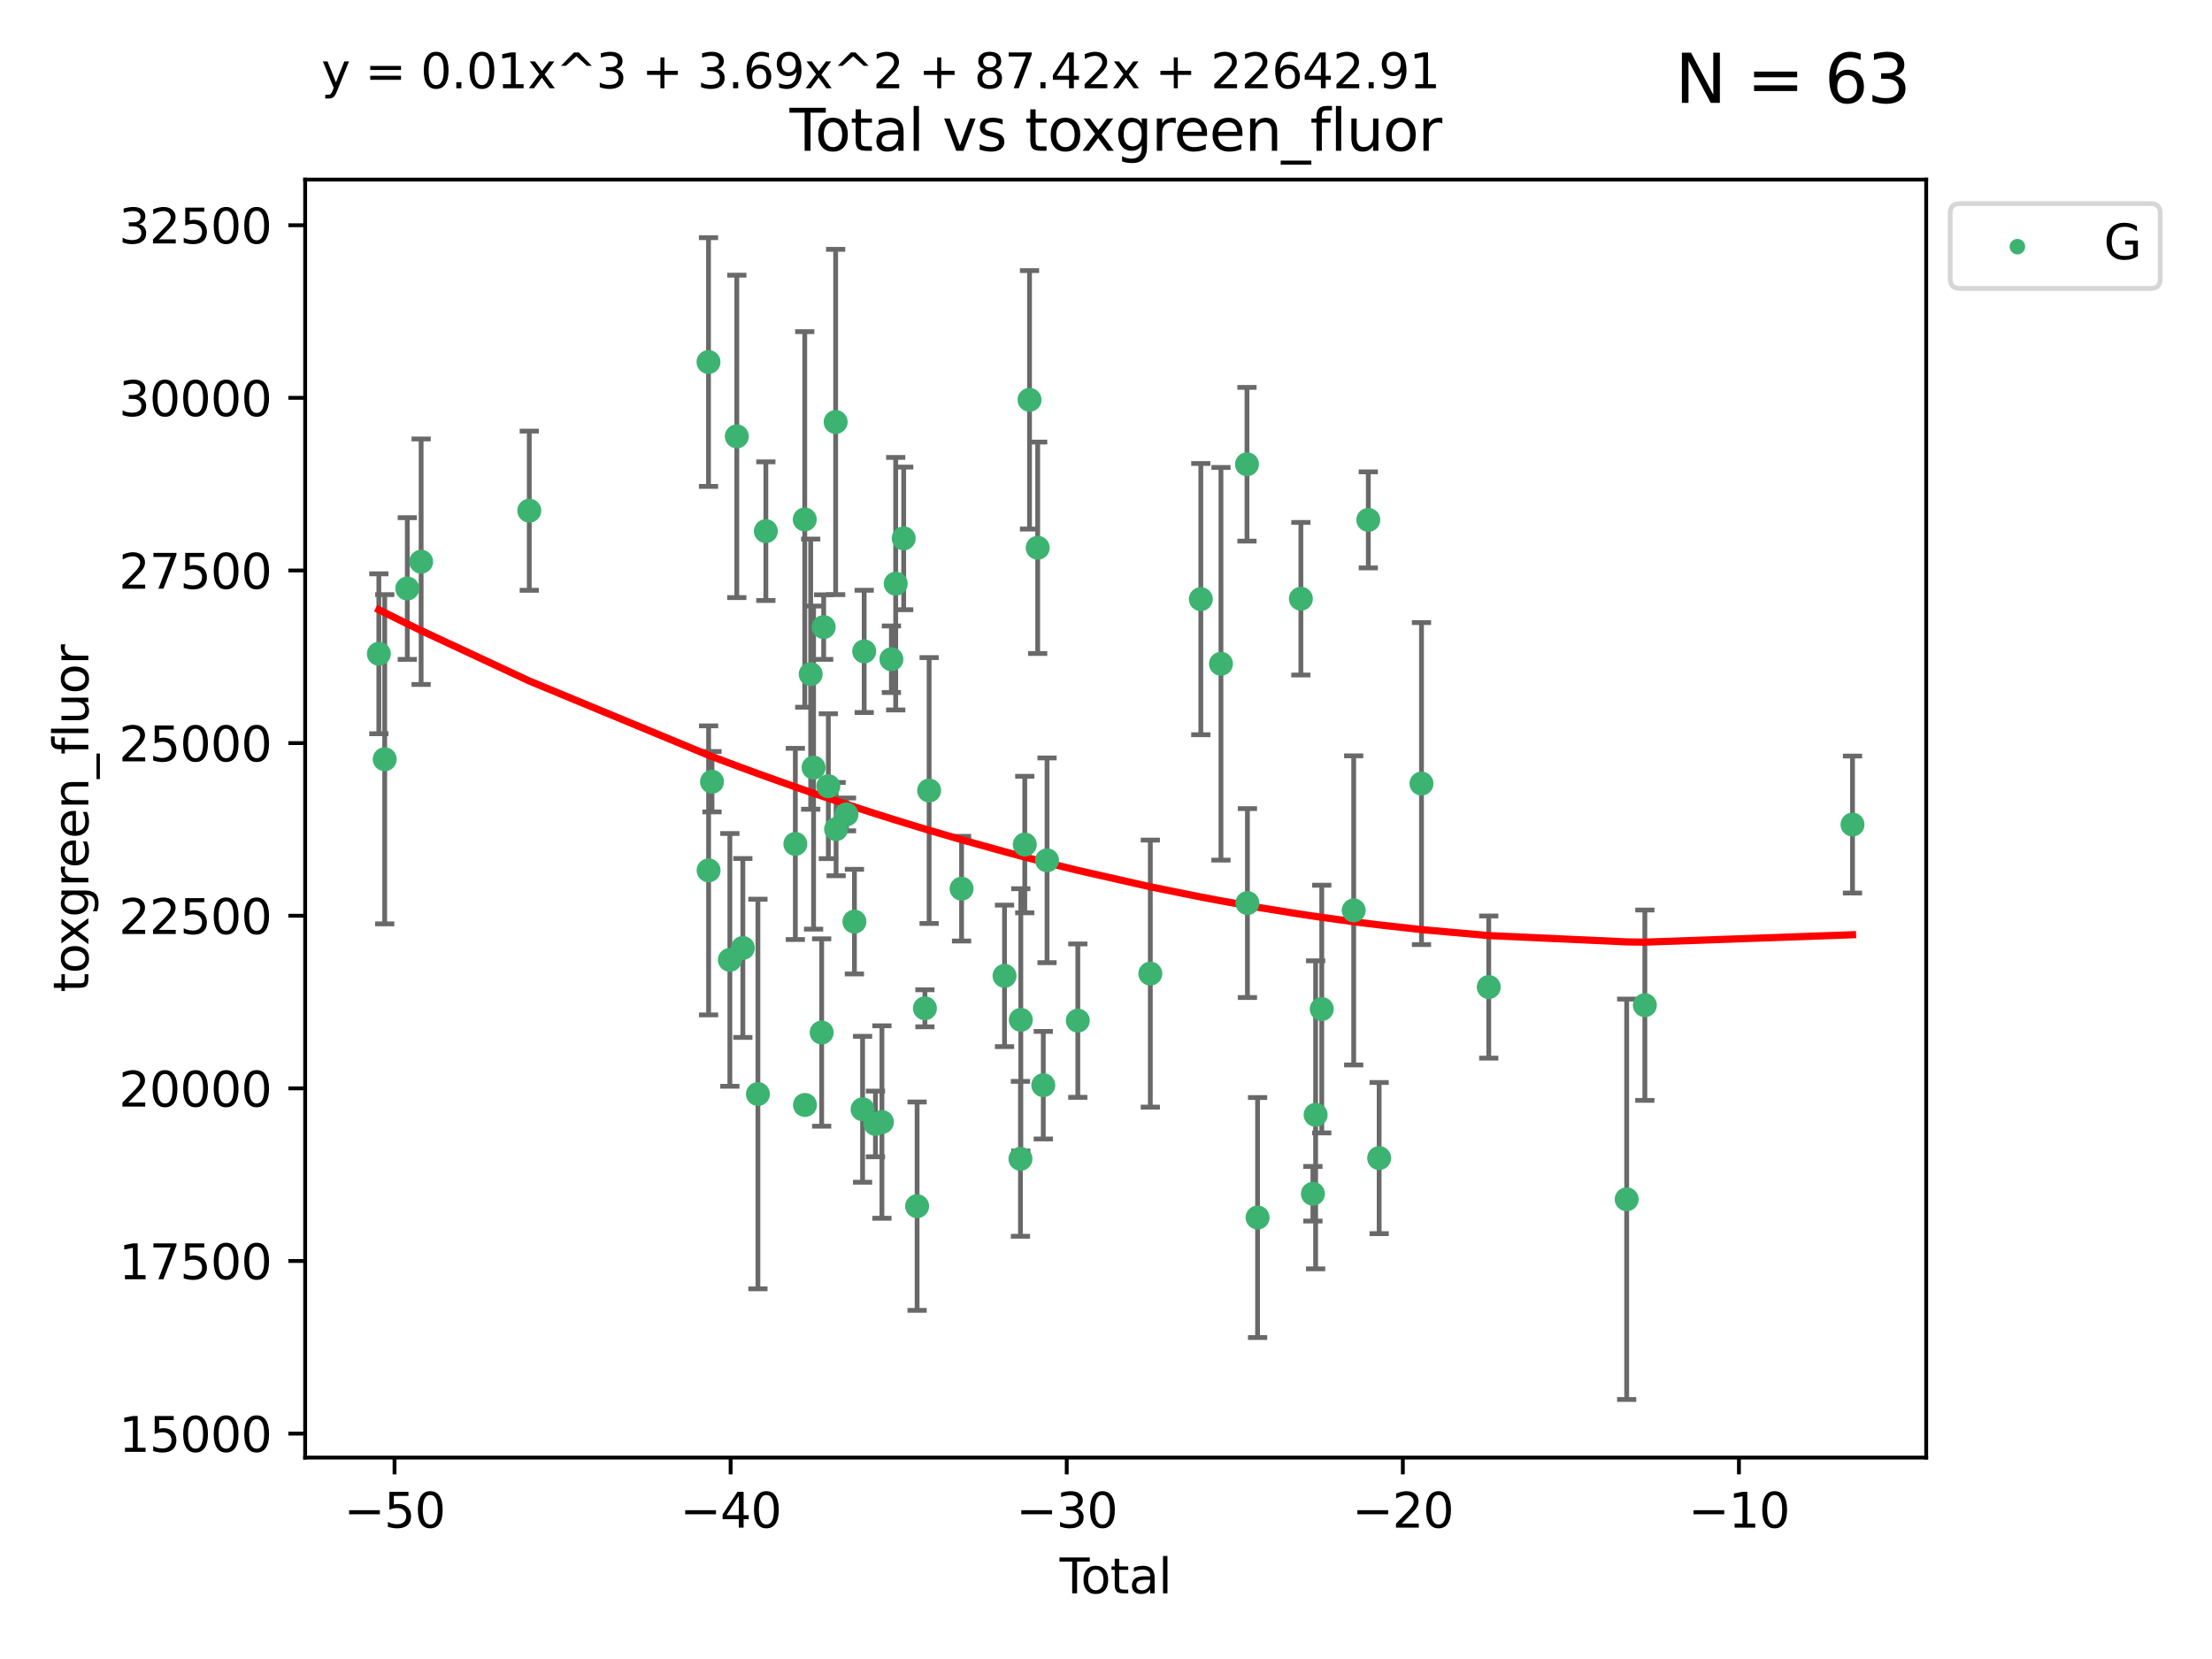 <?xml version="1.0" encoding="utf-8" standalone="no"?>
<!DOCTYPE svg PUBLIC "-//W3C//DTD SVG 1.1//EN"
  "http://www.w3.org/Graphics/SVG/1.1/DTD/svg11.dtd">
<svg xmlns:xlink="http://www.w3.org/1999/xlink" width="460.8pt" height="345.6pt" viewBox="0 0 460.8 345.6" xmlns="http://www.w3.org/2000/svg" version="1.1">
 <defs>
  <style type="text/css">*{stroke-linejoin: round; stroke-linecap: butt}</style>
 </defs>
 <g id="figure_1">
  <g id="patch_1">
   <path d="M 0 345.6 
L 460.8 345.6 
L 460.8 0 
L 0 0 
z
" style="fill: #ffffff"/>
  </g>
  <g id="axes_1">
   <g id="patch_2">
    <path d="M 63.571 303.64 
L 401.26 303.64 
L 401.26 37.411 
L 63.571 37.411 
z
" style="fill: #ffffff"/>
   </g>
   <g id="PathCollection_1">
    <defs>
     <path id="m77be778558" d="M 0 1.118 
C 0.297 1.118 0.581 1 0.791 0.791 
C 1 0.581 1.118 0.297 1.118 0 
C 1.118 -0.297 1 -0.581 0.791 -0.791 
C 0.581 -1 0.297 -1.118 0 -1.118 
C -0.297 -1.118 -0.581 -1 -0.791 -0.791 
C -1 -0.581 -1.118 -0.297 -1.118 0 
C -1.118 0.297 -1 0.581 -0.791 0.791 
C -0.581 1 -0.297 1.118 0 1.118 
z
" style="stroke: #3cb371"/>
    </defs>
    <g clip-path="url(#p609937e6f9)">
     <use xlink:href="#m77be778558" x="78.921" y="136.194" style="fill: #3cb371; stroke: #3cb371"/>
     <use xlink:href="#m77be778558" x="80.143" y="158.159" style="fill: #3cb371; stroke: #3cb371"/>
     <use xlink:href="#m77be778558" x="84.848" y="122.601" style="fill: #3cb371; stroke: #3cb371"/>
     <use xlink:href="#m77be778558" x="87.729" y="117.014" style="fill: #3cb371; stroke: #3cb371"/>
     <use xlink:href="#m77be778558" x="110.258" y="106.385" style="fill: #3cb371; stroke: #3cb371"/>
     <use xlink:href="#m77be778558" x="147.595" y="75.419" style="fill: #3cb371; stroke: #3cb371"/>
     <use xlink:href="#m77be778558" x="147.614" y="181.317" style="fill: #3cb371; stroke: #3cb371"/>
     <use xlink:href="#m77be778558" x="148.322" y="162.846" style="fill: #3cb371; stroke: #3cb371"/>
     <use xlink:href="#m77be778558" x="152.044" y="199.959" style="fill: #3cb371; stroke: #3cb371"/>
     <use xlink:href="#m77be778558" x="153.492" y="90.906" style="fill: #3cb371; stroke: #3cb371"/>
     <use xlink:href="#m77be778558" x="154.747" y="197.481" style="fill: #3cb371; stroke: #3cb371"/>
     <use xlink:href="#m77be778558" x="157.889" y="227.902" style="fill: #3cb371; stroke: #3cb371"/>
     <use xlink:href="#m77be778558" x="159.54" y="110.649" style="fill: #3cb371; stroke: #3cb371"/>
     <use xlink:href="#m77be778558" x="165.684" y="175.806" style="fill: #3cb371; stroke: #3cb371"/>
     <use xlink:href="#m77be778558" x="167.644" y="108.211" style="fill: #3cb371; stroke: #3cb371"/>
     <use xlink:href="#m77be778558" x="167.689" y="230.184" style="fill: #3cb371; stroke: #3cb371"/>
     <use xlink:href="#m77be778558" x="168.882" y="140.437" style="fill: #3cb371; stroke: #3cb371"/>
     <use xlink:href="#m77be778558" x="169.483" y="159.902" style="fill: #3cb371; stroke: #3cb371"/>
     <use xlink:href="#m77be778558" x="171.17" y="215.094" style="fill: #3cb371; stroke: #3cb371"/>
     <use xlink:href="#m77be778558" x="171.586" y="130.632" style="fill: #3cb371; stroke: #3cb371"/>
     <use xlink:href="#m77be778558" x="172.557" y="163.779" style="fill: #3cb371; stroke: #3cb371"/>
     <use xlink:href="#m77be778558" x="174.082" y="87.906" style="fill: #3cb371; stroke: #3cb371"/>
     <use xlink:href="#m77be778558" x="174.176" y="172.723" style="fill: #3cb371; stroke: #3cb371"/>
     <use xlink:href="#m77be778558" x="176.336" y="169.657" style="fill: #3cb371; stroke: #3cb371"/>
     <use xlink:href="#m77be778558" x="177.992" y="191.997" style="fill: #3cb371; stroke: #3cb371"/>
     <use xlink:href="#m77be778558" x="179.692" y="231.081" style="fill: #3cb371; stroke: #3cb371"/>
     <use xlink:href="#m77be778558" x="180.026" y="135.693" style="fill: #3cb371; stroke: #3cb371"/>
     <use xlink:href="#m77be778558" x="182.375" y="234.139" style="fill: #3cb371; stroke: #3cb371"/>
     <use xlink:href="#m77be778558" x="183.722" y="233.738" style="fill: #3cb371; stroke: #3cb371"/>
     <use xlink:href="#m77be778558" x="185.695" y="137.331" style="fill: #3cb371; stroke: #3cb371"/>
     <use xlink:href="#m77be778558" x="186.593" y="121.594" style="fill: #3cb371; stroke: #3cb371"/>
     <use xlink:href="#m77be778558" x="188.257" y="112.156" style="fill: #3cb371; stroke: #3cb371"/>
     <use xlink:href="#m77be778558" x="191.05" y="251.27" style="fill: #3cb371; stroke: #3cb371"/>
     <use xlink:href="#m77be778558" x="192.678" y="210.048" style="fill: #3cb371; stroke: #3cb371"/>
     <use xlink:href="#m77be778558" x="193.556" y="164.68" style="fill: #3cb371; stroke: #3cb371"/>
     <use xlink:href="#m77be778558" x="200.313" y="185.131" style="fill: #3cb371; stroke: #3cb371"/>
     <use xlink:href="#m77be778558" x="209.264" y="203.291" style="fill: #3cb371; stroke: #3cb371"/>
     <use xlink:href="#m77be778558" x="212.581" y="241.406" style="fill: #3cb371; stroke: #3cb371"/>
     <use xlink:href="#m77be778558" x="212.653" y="212.453" style="fill: #3cb371; stroke: #3cb371"/>
     <use xlink:href="#m77be778558" x="213.48" y="175.935" style="fill: #3cb371; stroke: #3cb371"/>
     <use xlink:href="#m77be778558" x="214.468" y="83.291" style="fill: #3cb371; stroke: #3cb371"/>
     <use xlink:href="#m77be778558" x="216.169" y="114.114" style="fill: #3cb371; stroke: #3cb371"/>
     <use xlink:href="#m77be778558" x="217.338" y="226.062" style="fill: #3cb371; stroke: #3cb371"/>
     <use xlink:href="#m77be778558" x="218.115" y="179.219" style="fill: #3cb371; stroke: #3cb371"/>
     <use xlink:href="#m77be778558" x="224.528" y="212.613" style="fill: #3cb371; stroke: #3cb371"/>
     <use xlink:href="#m77be778558" x="239.631" y="202.819" style="fill: #3cb371; stroke: #3cb371"/>
     <use xlink:href="#m77be778558" x="250.151" y="124.806" style="fill: #3cb371; stroke: #3cb371"/>
     <use xlink:href="#m77be778558" x="254.349" y="138.278" style="fill: #3cb371; stroke: #3cb371"/>
     <use xlink:href="#m77be778558" x="259.768" y="96.711" style="fill: #3cb371; stroke: #3cb371"/>
     <use xlink:href="#m77be778558" x="259.861" y="188.125" style="fill: #3cb371; stroke: #3cb371"/>
     <use xlink:href="#m77be778558" x="261.977" y="253.635" style="fill: #3cb371; stroke: #3cb371"/>
     <use xlink:href="#m77be778558" x="270.997" y="124.724" style="fill: #3cb371; stroke: #3cb371"/>
     <use xlink:href="#m77be778558" x="273.503" y="248.683" style="fill: #3cb371; stroke: #3cb371"/>
     <use xlink:href="#m77be778558" x="274.068" y="232.238" style="fill: #3cb371; stroke: #3cb371"/>
     <use xlink:href="#m77be778558" x="275.346" y="210.205" style="fill: #3cb371; stroke: #3cb371"/>
     <use xlink:href="#m77be778558" x="281.999" y="189.652" style="fill: #3cb371; stroke: #3cb371"/>
     <use xlink:href="#m77be778558" x="285.041" y="108.303" style="fill: #3cb371; stroke: #3cb371"/>
     <use xlink:href="#m77be778558" x="287.302" y="241.248" style="fill: #3cb371; stroke: #3cb371"/>
     <use xlink:href="#m77be778558" x="296.121" y="163.233" style="fill: #3cb371; stroke: #3cb371"/>
     <use xlink:href="#m77be778558" x="310.133" y="205.622" style="fill: #3cb371; stroke: #3cb371"/>
     <use xlink:href="#m77be778558" x="338.867" y="249.833" style="fill: #3cb371; stroke: #3cb371"/>
     <use xlink:href="#m77be778558" x="342.654" y="209.399" style="fill: #3cb371; stroke: #3cb371"/>
     <use xlink:href="#m77be778558" x="385.911" y="171.769" style="fill: #3cb371; stroke: #3cb371"/>
    </g>
   </g>
   <g id="matplotlib.axis_1">
    <g id="xtick_1">
     <g id="line2d_1">
      <defs>
       <path id="me452bab1d7" d="M 0 0 
L 0 3.5 
" style="stroke: #000000; stroke-width: 0.8"/>
      </defs>
      <g>
       <use xlink:href="#me452bab1d7" x="82.19" y="303.64" style="stroke: #000000; stroke-width: 0.8"/>
      </g>
     </g>
     <g id="text_1">
      <!-- −50 -->
      <g transform="translate(71.637 318.238)scale(0.1 -0.1)">
       <defs>
        <path id="DejaVuSans-2212" d="M 678 2272 
L 4684 2272 
L 4684 1741 
L 678 1741 
L 678 2272 
z
" transform="scale(0.016)"/>
        <path id="DejaVuSans-35" d="M 691 4666 
L 3169 4666 
L 3169 4134 
L 1269 4134 
L 1269 2991 
Q 1406 3038 1543 3061 
Q 1681 3084 1819 3084 
Q 2600 3084 3056 2656 
Q 3513 2228 3513 1497 
Q 3513 744 3044 326 
Q 2575 -91 1722 -91 
Q 1428 -91 1123 -41 
Q 819 9 494 109 
L 494 744 
Q 775 591 1075 516 
Q 1375 441 1709 441 
Q 2250 441 2565 725 
Q 2881 1009 2881 1497 
Q 2881 1984 2565 2268 
Q 2250 2553 1709 2553 
Q 1456 2553 1204 2497 
Q 953 2441 691 2322 
L 691 4666 
z
" transform="scale(0.016)"/>
        <path id="DejaVuSans-30" d="M 2034 4250 
Q 1547 4250 1301 3770 
Q 1056 3291 1056 2328 
Q 1056 1369 1301 889 
Q 1547 409 2034 409 
Q 2525 409 2770 889 
Q 3016 1369 3016 2328 
Q 3016 3291 2770 3770 
Q 2525 4250 2034 4250 
z
M 2034 4750 
Q 2819 4750 3233 4129 
Q 3647 3509 3647 2328 
Q 3647 1150 3233 529 
Q 2819 -91 2034 -91 
Q 1250 -91 836 529 
Q 422 1150 422 2328 
Q 422 3509 836 4129 
Q 1250 4750 2034 4750 
z
" transform="scale(0.016)"/>
       </defs>
       <use xlink:href="#DejaVuSans-2212"/>
       <use xlink:href="#DejaVuSans-35" x="83.789"/>
       <use xlink:href="#DejaVuSans-30" x="147.412"/>
      </g>
     </g>
    </g>
    <g id="xtick_2">
     <g id="line2d_2">
      <g>
       <use xlink:href="#me452bab1d7" x="152.205" y="303.64" style="stroke: #000000; stroke-width: 0.8"/>
      </g>
     </g>
     <g id="text_2">
      <!-- −40 -->
      <g transform="translate(141.653 318.238)scale(0.1 -0.1)">
       <defs>
        <path id="DejaVuSans-34" d="M 2419 4116 
L 825 1625 
L 2419 1625 
L 2419 4116 
z
M 2253 4666 
L 3047 4666 
L 3047 1625 
L 3713 1625 
L 3713 1100 
L 3047 1100 
L 3047 0 
L 2419 0 
L 2419 1100 
L 313 1100 
L 313 1709 
L 2253 4666 
z
" transform="scale(0.016)"/>
       </defs>
       <use xlink:href="#DejaVuSans-2212"/>
       <use xlink:href="#DejaVuSans-34" x="83.789"/>
       <use xlink:href="#DejaVuSans-30" x="147.412"/>
      </g>
     </g>
    </g>
    <g id="xtick_3">
     <g id="line2d_3">
      <g>
       <use xlink:href="#me452bab1d7" x="222.221" y="303.64" style="stroke: #000000; stroke-width: 0.8"/>
      </g>
     </g>
     <g id="text_3">
      <!-- −30 -->
      <g transform="translate(211.669 318.238)scale(0.1 -0.1)">
       <defs>
        <path id="DejaVuSans-33" d="M 2597 2516 
Q 3050 2419 3304 2112 
Q 3559 1806 3559 1356 
Q 3559 666 3084 287 
Q 2609 -91 1734 -91 
Q 1441 -91 1130 -33 
Q 819 25 488 141 
L 488 750 
Q 750 597 1062 519 
Q 1375 441 1716 441 
Q 2309 441 2620 675 
Q 2931 909 2931 1356 
Q 2931 1769 2642 2001 
Q 2353 2234 1838 2234 
L 1294 2234 
L 1294 2753 
L 1863 2753 
Q 2328 2753 2575 2939 
Q 2822 3125 2822 3475 
Q 2822 3834 2567 4026 
Q 2313 4219 1838 4219 
Q 1578 4219 1281 4162 
Q 984 4106 628 3988 
L 628 4550 
Q 988 4650 1302 4700 
Q 1616 4750 1894 4750 
Q 2613 4750 3031 4423 
Q 3450 4097 3450 3541 
Q 3450 3153 3228 2886 
Q 3006 2619 2597 2516 
z
" transform="scale(0.016)"/>
       </defs>
       <use xlink:href="#DejaVuSans-2212"/>
       <use xlink:href="#DejaVuSans-33" x="83.789"/>
       <use xlink:href="#DejaVuSans-30" x="147.412"/>
      </g>
     </g>
    </g>
    <g id="xtick_4">
     <g id="line2d_4">
      <g>
       <use xlink:href="#me452bab1d7" x="292.237" y="303.64" style="stroke: #000000; stroke-width: 0.8"/>
      </g>
     </g>
     <g id="text_4">
      <!-- −20 -->
      <g transform="translate(281.684 318.238)scale(0.1 -0.1)">
       <defs>
        <path id="DejaVuSans-32" d="M 1228 531 
L 3431 531 
L 3431 0 
L 469 0 
L 469 531 
Q 828 903 1448 1529 
Q 2069 2156 2228 2338 
Q 2531 2678 2651 2914 
Q 2772 3150 2772 3378 
Q 2772 3750 2511 3984 
Q 2250 4219 1831 4219 
Q 1534 4219 1204 4116 
Q 875 4013 500 3803 
L 500 4441 
Q 881 4594 1212 4672 
Q 1544 4750 1819 4750 
Q 2544 4750 2975 4387 
Q 3406 4025 3406 3419 
Q 3406 3131 3298 2873 
Q 3191 2616 2906 2266 
Q 2828 2175 2409 1742 
Q 1991 1309 1228 531 
z
" transform="scale(0.016)"/>
       </defs>
       <use xlink:href="#DejaVuSans-2212"/>
       <use xlink:href="#DejaVuSans-32" x="83.789"/>
       <use xlink:href="#DejaVuSans-30" x="147.412"/>
      </g>
     </g>
    </g>
    <g id="xtick_5">
     <g id="line2d_5">
      <g>
       <use xlink:href="#me452bab1d7" x="362.252" y="303.64" style="stroke: #000000; stroke-width: 0.8"/>
      </g>
     </g>
     <g id="text_5">
      <!-- −10 -->
      <g transform="translate(351.7 318.238)scale(0.1 -0.1)">
       <defs>
        <path id="DejaVuSans-31" d="M 794 531 
L 1825 531 
L 1825 4091 
L 703 3866 
L 703 4441 
L 1819 4666 
L 2450 4666 
L 2450 531 
L 3481 531 
L 3481 0 
L 794 0 
L 794 531 
z
" transform="scale(0.016)"/>
       </defs>
       <use xlink:href="#DejaVuSans-2212"/>
       <use xlink:href="#DejaVuSans-31" x="83.789"/>
       <use xlink:href="#DejaVuSans-30" x="147.412"/>
      </g>
     </g>
    </g>
    <g id="text_6">
     <!-- Total -->
     <g transform="translate(220.739 331.917)scale(0.1 -0.1)">
      <defs>
       <path id="DejaVuSans-54" d="M -19 4666 
L 3928 4666 
L 3928 4134 
L 2272 4134 
L 2272 0 
L 1638 0 
L 1638 4134 
L -19 4134 
L -19 4666 
z
" transform="scale(0.016)"/>
       <path id="DejaVuSans-6f" d="M 1959 3097 
Q 1497 3097 1228 2736 
Q 959 2375 959 1747 
Q 959 1119 1226 758 
Q 1494 397 1959 397 
Q 2419 397 2687 759 
Q 2956 1122 2956 1747 
Q 2956 2369 2687 2733 
Q 2419 3097 1959 3097 
z
M 1959 3584 
Q 2709 3584 3137 3096 
Q 3566 2609 3566 1747 
Q 3566 888 3137 398 
Q 2709 -91 1959 -91 
Q 1206 -91 779 398 
Q 353 888 353 1747 
Q 353 2609 779 3096 
Q 1206 3584 1959 3584 
z
" transform="scale(0.016)"/>
       <path id="DejaVuSans-74" d="M 1172 4494 
L 1172 3500 
L 2356 3500 
L 2356 3053 
L 1172 3053 
L 1172 1153 
Q 1172 725 1289 603 
Q 1406 481 1766 481 
L 2356 481 
L 2356 0 
L 1766 0 
Q 1100 0 847 248 
Q 594 497 594 1153 
L 594 3053 
L 172 3053 
L 172 3500 
L 594 3500 
L 594 4494 
L 1172 4494 
z
" transform="scale(0.016)"/>
       <path id="DejaVuSans-61" d="M 2194 1759 
Q 1497 1759 1228 1600 
Q 959 1441 959 1056 
Q 959 750 1161 570 
Q 1363 391 1709 391 
Q 2188 391 2477 730 
Q 2766 1069 2766 1631 
L 2766 1759 
L 2194 1759 
z
M 3341 1997 
L 3341 0 
L 2766 0 
L 2766 531 
Q 2569 213 2275 61 
Q 1981 -91 1556 -91 
Q 1019 -91 701 211 
Q 384 513 384 1019 
Q 384 1609 779 1909 
Q 1175 2209 1959 2209 
L 2766 2209 
L 2766 2266 
Q 2766 2663 2505 2880 
Q 2244 3097 1772 3097 
Q 1472 3097 1187 3025 
Q 903 2953 641 2809 
L 641 3341 
Q 956 3463 1253 3523 
Q 1550 3584 1831 3584 
Q 2591 3584 2966 3190 
Q 3341 2797 3341 1997 
z
" transform="scale(0.016)"/>
       <path id="DejaVuSans-6c" d="M 603 4863 
L 1178 4863 
L 1178 0 
L 603 0 
L 603 4863 
z
" transform="scale(0.016)"/>
      </defs>
      <use xlink:href="#DejaVuSans-54"/>
      <use xlink:href="#DejaVuSans-6f" x="44.084"/>
      <use xlink:href="#DejaVuSans-74" x="105.266"/>
      <use xlink:href="#DejaVuSans-61" x="144.475"/>
      <use xlink:href="#DejaVuSans-6c" x="205.754"/>
     </g>
    </g>
   </g>
   <g id="matplotlib.axis_2">
    <g id="ytick_1">
     <g id="line2d_6">
      <defs>
       <path id="mdb3d754f4a" d="M 0 0 
L -3.5 0 
" style="stroke: #000000; stroke-width: 0.8"/>
      </defs>
      <g>
       <use xlink:href="#mdb3d754f4a" x="63.571" y="298.648" style="stroke: #000000; stroke-width: 0.8"/>
      </g>
     </g>
     <g id="text_7">
      <!-- 15000 -->
      <g transform="translate(24.759 302.447)scale(0.1 -0.1)">
       <use xlink:href="#DejaVuSans-31"/>
       <use xlink:href="#DejaVuSans-35" x="63.623"/>
       <use xlink:href="#DejaVuSans-30" x="127.246"/>
       <use xlink:href="#DejaVuSans-30" x="190.869"/>
       <use xlink:href="#DejaVuSans-30" x="254.492"/>
      </g>
     </g>
    </g>
    <g id="ytick_2">
     <g id="line2d_7">
      <g>
       <use xlink:href="#mdb3d754f4a" x="63.571" y="262.686" style="stroke: #000000; stroke-width: 0.8"/>
      </g>
     </g>
     <g id="text_8">
      <!-- 17500 -->
      <g transform="translate(24.759 266.485)scale(0.1 -0.1)">
       <defs>
        <path id="DejaVuSans-37" d="M 525 4666 
L 3525 4666 
L 3525 4397 
L 1831 0 
L 1172 0 
L 2766 4134 
L 525 4134 
L 525 4666 
z
" transform="scale(0.016)"/>
       </defs>
       <use xlink:href="#DejaVuSans-31"/>
       <use xlink:href="#DejaVuSans-37" x="63.623"/>
       <use xlink:href="#DejaVuSans-35" x="127.246"/>
       <use xlink:href="#DejaVuSans-30" x="190.869"/>
       <use xlink:href="#DejaVuSans-30" x="254.492"/>
      </g>
     </g>
    </g>
    <g id="ytick_3">
     <g id="line2d_8">
      <g>
       <use xlink:href="#mdb3d754f4a" x="63.571" y="226.725" style="stroke: #000000; stroke-width: 0.8"/>
      </g>
     </g>
     <g id="text_9">
      <!-- 20000 -->
      <g transform="translate(24.759 230.524)scale(0.1 -0.1)">
       <use xlink:href="#DejaVuSans-32"/>
       <use xlink:href="#DejaVuSans-30" x="63.623"/>
       <use xlink:href="#DejaVuSans-30" x="127.246"/>
       <use xlink:href="#DejaVuSans-30" x="190.869"/>
       <use xlink:href="#DejaVuSans-30" x="254.492"/>
      </g>
     </g>
    </g>
    <g id="ytick_4">
     <g id="line2d_9">
      <g>
       <use xlink:href="#mdb3d754f4a" x="63.571" y="190.764" style="stroke: #000000; stroke-width: 0.8"/>
      </g>
     </g>
     <g id="text_10">
      <!-- 22500 -->
      <g transform="translate(24.759 194.563)scale(0.1 -0.1)">
       <use xlink:href="#DejaVuSans-32"/>
       <use xlink:href="#DejaVuSans-32" x="63.623"/>
       <use xlink:href="#DejaVuSans-35" x="127.246"/>
       <use xlink:href="#DejaVuSans-30" x="190.869"/>
       <use xlink:href="#DejaVuSans-30" x="254.492"/>
      </g>
     </g>
    </g>
    <g id="ytick_5">
     <g id="line2d_10">
      <g>
       <use xlink:href="#mdb3d754f4a" x="63.571" y="154.802" style="stroke: #000000; stroke-width: 0.8"/>
      </g>
     </g>
     <g id="text_11">
      <!-- 25000 -->
      <g transform="translate(24.759 158.601)scale(0.1 -0.1)">
       <use xlink:href="#DejaVuSans-32"/>
       <use xlink:href="#DejaVuSans-35" x="63.623"/>
       <use xlink:href="#DejaVuSans-30" x="127.246"/>
       <use xlink:href="#DejaVuSans-30" x="190.869"/>
       <use xlink:href="#DejaVuSans-30" x="254.492"/>
      </g>
     </g>
    </g>
    <g id="ytick_6">
     <g id="line2d_11">
      <g>
       <use xlink:href="#mdb3d754f4a" x="63.571" y="118.841" style="stroke: #000000; stroke-width: 0.8"/>
      </g>
     </g>
     <g id="text_12">
      <!-- 27500 -->
      <g transform="translate(24.759 122.64)scale(0.1 -0.1)">
       <use xlink:href="#DejaVuSans-32"/>
       <use xlink:href="#DejaVuSans-37" x="63.623"/>
       <use xlink:href="#DejaVuSans-35" x="127.246"/>
       <use xlink:href="#DejaVuSans-30" x="190.869"/>
       <use xlink:href="#DejaVuSans-30" x="254.492"/>
      </g>
     </g>
    </g>
    <g id="ytick_7">
     <g id="line2d_12">
      <g>
       <use xlink:href="#mdb3d754f4a" x="63.571" y="82.88" style="stroke: #000000; stroke-width: 0.8"/>
      </g>
     </g>
     <g id="text_13">
      <!-- 30000 -->
      <g transform="translate(24.759 86.679)scale(0.1 -0.1)">
       <use xlink:href="#DejaVuSans-33"/>
       <use xlink:href="#DejaVuSans-30" x="63.623"/>
       <use xlink:href="#DejaVuSans-30" x="127.246"/>
       <use xlink:href="#DejaVuSans-30" x="190.869"/>
       <use xlink:href="#DejaVuSans-30" x="254.492"/>
      </g>
     </g>
    </g>
    <g id="ytick_8">
     <g id="line2d_13">
      <g>
       <use xlink:href="#mdb3d754f4a" x="63.571" y="46.918" style="stroke: #000000; stroke-width: 0.8"/>
      </g>
     </g>
     <g id="text_14">
      <!-- 32500 -->
      <g transform="translate(24.759 50.717)scale(0.1 -0.1)">
       <use xlink:href="#DejaVuSans-33"/>
       <use xlink:href="#DejaVuSans-32" x="63.623"/>
       <use xlink:href="#DejaVuSans-35" x="127.246"/>
       <use xlink:href="#DejaVuSans-30" x="190.869"/>
       <use xlink:href="#DejaVuSans-30" x="254.492"/>
      </g>
     </g>
    </g>
    <g id="text_15">
     <!-- toxgreen_fluor -->
     <g transform="translate(18.401 206.72)rotate(-90)scale(0.1 -0.1)">
      <defs>
       <path id="DejaVuSans-78" d="M 3513 3500 
L 2247 1797 
L 3578 0 
L 2900 0 
L 1881 1375 
L 863 0 
L 184 0 
L 1544 1831 
L 300 3500 
L 978 3500 
L 1906 2253 
L 2834 3500 
L 3513 3500 
z
" transform="scale(0.016)"/>
       <path id="DejaVuSans-67" d="M 2906 1791 
Q 2906 2416 2648 2759 
Q 2391 3103 1925 3103 
Q 1463 3103 1205 2759 
Q 947 2416 947 1791 
Q 947 1169 1205 825 
Q 1463 481 1925 481 
Q 2391 481 2648 825 
Q 2906 1169 2906 1791 
z
M 3481 434 
Q 3481 -459 3084 -895 
Q 2688 -1331 1869 -1331 
Q 1566 -1331 1297 -1286 
Q 1028 -1241 775 -1147 
L 775 -588 
Q 1028 -725 1275 -790 
Q 1522 -856 1778 -856 
Q 2344 -856 2625 -561 
Q 2906 -266 2906 331 
L 2906 616 
Q 2728 306 2450 153 
Q 2172 0 1784 0 
Q 1141 0 747 490 
Q 353 981 353 1791 
Q 353 2603 747 3093 
Q 1141 3584 1784 3584 
Q 2172 3584 2450 3431 
Q 2728 3278 2906 2969 
L 2906 3500 
L 3481 3500 
L 3481 434 
z
" transform="scale(0.016)"/>
       <path id="DejaVuSans-72" d="M 2631 2963 
Q 2534 3019 2420 3045 
Q 2306 3072 2169 3072 
Q 1681 3072 1420 2755 
Q 1159 2438 1159 1844 
L 1159 0 
L 581 0 
L 581 3500 
L 1159 3500 
L 1159 2956 
Q 1341 3275 1631 3429 
Q 1922 3584 2338 3584 
Q 2397 3584 2469 3576 
Q 2541 3569 2628 3553 
L 2631 2963 
z
" transform="scale(0.016)"/>
       <path id="DejaVuSans-65" d="M 3597 1894 
L 3597 1613 
L 953 1613 
Q 991 1019 1311 708 
Q 1631 397 2203 397 
Q 2534 397 2845 478 
Q 3156 559 3463 722 
L 3463 178 
Q 3153 47 2828 -22 
Q 2503 -91 2169 -91 
Q 1331 -91 842 396 
Q 353 884 353 1716 
Q 353 2575 817 3079 
Q 1281 3584 2069 3584 
Q 2775 3584 3186 3129 
Q 3597 2675 3597 1894 
z
M 3022 2063 
Q 3016 2534 2758 2815 
Q 2500 3097 2075 3097 
Q 1594 3097 1305 2825 
Q 1016 2553 972 2059 
L 3022 2063 
z
" transform="scale(0.016)"/>
       <path id="DejaVuSans-6e" d="M 3513 2113 
L 3513 0 
L 2938 0 
L 2938 2094 
Q 2938 2591 2744 2837 
Q 2550 3084 2163 3084 
Q 1697 3084 1428 2787 
Q 1159 2491 1159 1978 
L 1159 0 
L 581 0 
L 581 3500 
L 1159 3500 
L 1159 2956 
Q 1366 3272 1645 3428 
Q 1925 3584 2291 3584 
Q 2894 3584 3203 3211 
Q 3513 2838 3513 2113 
z
" transform="scale(0.016)"/>
       <path id="DejaVuSans-5f" d="M 3263 -1063 
L 3263 -1509 
L -63 -1509 
L -63 -1063 
L 3263 -1063 
z
" transform="scale(0.016)"/>
       <path id="DejaVuSans-66" d="M 2375 4863 
L 2375 4384 
L 1825 4384 
Q 1516 4384 1395 4259 
Q 1275 4134 1275 3809 
L 1275 3500 
L 2222 3500 
L 2222 3053 
L 1275 3053 
L 1275 0 
L 697 0 
L 697 3053 
L 147 3053 
L 147 3500 
L 697 3500 
L 697 3744 
Q 697 4328 969 4595 
Q 1241 4863 1831 4863 
L 2375 4863 
z
" transform="scale(0.016)"/>
       <path id="DejaVuSans-75" d="M 544 1381 
L 544 3500 
L 1119 3500 
L 1119 1403 
Q 1119 906 1312 657 
Q 1506 409 1894 409 
Q 2359 409 2629 706 
Q 2900 1003 2900 1516 
L 2900 3500 
L 3475 3500 
L 3475 0 
L 2900 0 
L 2900 538 
Q 2691 219 2414 64 
Q 2138 -91 1772 -91 
Q 1169 -91 856 284 
Q 544 659 544 1381 
z
M 1991 3584 
L 1991 3584 
z
" transform="scale(0.016)"/>
      </defs>
      <use xlink:href="#DejaVuSans-74"/>
      <use xlink:href="#DejaVuSans-6f" x="39.209"/>
      <use xlink:href="#DejaVuSans-78" x="97.266"/>
      <use xlink:href="#DejaVuSans-67" x="156.445"/>
      <use xlink:href="#DejaVuSans-72" x="219.922"/>
      <use xlink:href="#DejaVuSans-65" x="258.785"/>
      <use xlink:href="#DejaVuSans-65" x="320.309"/>
      <use xlink:href="#DejaVuSans-6e" x="381.832"/>
      <use xlink:href="#DejaVuSans-5f" x="445.211"/>
      <use xlink:href="#DejaVuSans-66" x="495.211"/>
      <use xlink:href="#DejaVuSans-6c" x="530.416"/>
      <use xlink:href="#DejaVuSans-75" x="558.199"/>
      <use xlink:href="#DejaVuSans-6f" x="621.578"/>
      <use xlink:href="#DejaVuSans-72" x="682.76"/>
     </g>
    </g>
   </g>
   <g id="LineCollection_1">
    <path d="M 78.921 152.852 
L 78.921 119.536 
" clip-path="url(#p609937e6f9)" style="fill: none; stroke: #696969"/>
    <path d="M 80.143 192.453 
L 80.143 123.865 
" clip-path="url(#p609937e6f9)" style="fill: none; stroke: #696969"/>
    <path d="M 84.848 137.361 
L 84.848 107.841 
" clip-path="url(#p609937e6f9)" style="fill: none; stroke: #696969"/>
    <path d="M 87.729 142.586 
L 87.729 91.443 
" clip-path="url(#p609937e6f9)" style="fill: none; stroke: #696969"/>
    <path d="M 110.258 122.965 
L 110.258 89.804 
" clip-path="url(#p609937e6f9)" style="fill: none; stroke: #696969"/>
    <path d="M 147.595 101.325 
L 147.595 49.513 
" clip-path="url(#p609937e6f9)" style="fill: none; stroke: #696969"/>
    <path d="M 147.614 211.421 
L 147.614 151.212 
" clip-path="url(#p609937e6f9)" style="fill: none; stroke: #696969"/>
    <path d="M 148.322 169.141 
L 148.322 156.551 
" clip-path="url(#p609937e6f9)" style="fill: none; stroke: #696969"/>
    <path d="M 152.044 226.286 
L 152.044 173.632 
" clip-path="url(#p609937e6f9)" style="fill: none; stroke: #696969"/>
    <path d="M 153.492 124.488 
L 153.492 57.325 
" clip-path="url(#p609937e6f9)" style="fill: none; stroke: #696969"/>
    <path d="M 154.747 216.118 
L 154.747 178.843 
" clip-path="url(#p609937e6f9)" style="fill: none; stroke: #696969"/>
    <path d="M 157.889 268.485 
L 157.889 187.318 
" clip-path="url(#p609937e6f9)" style="fill: none; stroke: #696969"/>
    <path d="M 159.54 125.093 
L 159.54 96.205 
" clip-path="url(#p609937e6f9)" style="fill: none; stroke: #696969"/>
    <path d="M 165.684 195.72 
L 165.684 155.892 
" clip-path="url(#p609937e6f9)" style="fill: none; stroke: #696969"/>
    <path d="M 167.644 147.329 
L 167.644 69.093 
" clip-path="url(#p609937e6f9)" style="fill: none; stroke: #696969"/>
    <path d="M 167.689 231.261 
L 167.689 229.108 
" clip-path="url(#p609937e6f9)" style="fill: none; stroke: #696969"/>
    <path d="M 168.882 168.581 
L 168.882 112.292 
" clip-path="url(#p609937e6f9)" style="fill: none; stroke: #696969"/>
    <path d="M 169.483 193.554 
L 169.483 126.25 
" clip-path="url(#p609937e6f9)" style="fill: none; stroke: #696969"/>
    <path d="M 171.17 234.613 
L 171.17 195.576 
" clip-path="url(#p609937e6f9)" style="fill: none; stroke: #696969"/>
    <path d="M 171.586 137.362 
L 171.586 123.902 
" clip-path="url(#p609937e6f9)" style="fill: none; stroke: #696969"/>
    <path d="M 172.557 178.869 
L 172.557 148.689 
" clip-path="url(#p609937e6f9)" style="fill: none; stroke: #696969"/>
    <path d="M 174.082 123.872 
L 174.082 51.94 
" clip-path="url(#p609937e6f9)" style="fill: none; stroke: #696969"/>
    <path d="M 174.176 182.436 
L 174.176 163.009 
" clip-path="url(#p609937e6f9)" style="fill: none; stroke: #696969"/>
    <path d="M 176.336 173.076 
L 176.336 166.238 
" clip-path="url(#p609937e6f9)" style="fill: none; stroke: #696969"/>
    <path d="M 177.992 202.897 
L 177.992 181.097 
" clip-path="url(#p609937e6f9)" style="fill: none; stroke: #696969"/>
    <path d="M 179.692 246.278 
L 179.692 215.884 
" clip-path="url(#p609937e6f9)" style="fill: none; stroke: #696969"/>
    <path d="M 180.026 148.426 
L 180.026 122.96 
" clip-path="url(#p609937e6f9)" style="fill: none; stroke: #696969"/>
    <path d="M 182.375 240.978 
L 182.375 227.301 
" clip-path="url(#p609937e6f9)" style="fill: none; stroke: #696969"/>
    <path d="M 183.722 253.784 
L 183.722 213.692 
" clip-path="url(#p609937e6f9)" style="fill: none; stroke: #696969"/>
    <path d="M 185.695 144.26 
L 185.695 130.402 
" clip-path="url(#p609937e6f9)" style="fill: none; stroke: #696969"/>
    <path d="M 186.593 147.899 
L 186.593 95.288 
" clip-path="url(#p609937e6f9)" style="fill: none; stroke: #696969"/>
    <path d="M 188.257 127.012 
L 188.257 97.3 
" clip-path="url(#p609937e6f9)" style="fill: none; stroke: #696969"/>
    <path d="M 191.05 272.976 
L 191.05 229.564 
" clip-path="url(#p609937e6f9)" style="fill: none; stroke: #696969"/>
    <path d="M 192.678 213.907 
L 192.678 206.19 
" clip-path="url(#p609937e6f9)" style="fill: none; stroke: #696969"/>
    <path d="M 193.556 192.374 
L 193.556 136.987 
" clip-path="url(#p609937e6f9)" style="fill: none; stroke: #696969"/>
    <path d="M 200.313 196.032 
L 200.313 174.231 
" clip-path="url(#p609937e6f9)" style="fill: none; stroke: #696969"/>
    <path d="M 209.264 218.032 
L 209.264 188.55 
" clip-path="url(#p609937e6f9)" style="fill: none; stroke: #696969"/>
    <path d="M 212.581 257.541 
L 212.581 225.271 
" clip-path="url(#p609937e6f9)" style="fill: none; stroke: #696969"/>
    <path d="M 212.653 239.769 
L 212.653 185.136 
" clip-path="url(#p609937e6f9)" style="fill: none; stroke: #696969"/>
    <path d="M 213.48 190.15 
L 213.48 161.72 
" clip-path="url(#p609937e6f9)" style="fill: none; stroke: #696969"/>
    <path d="M 214.468 110.211 
L 214.468 56.371 
" clip-path="url(#p609937e6f9)" style="fill: none; stroke: #696969"/>
    <path d="M 216.169 136.135 
L 216.169 92.092 
" clip-path="url(#p609937e6f9)" style="fill: none; stroke: #696969"/>
    <path d="M 217.338 237.261 
L 217.338 214.862 
" clip-path="url(#p609937e6f9)" style="fill: none; stroke: #696969"/>
    <path d="M 218.115 200.54 
L 218.115 157.898 
" clip-path="url(#p609937e6f9)" style="fill: none; stroke: #696969"/>
    <path d="M 224.528 228.592 
L 224.528 196.635 
" clip-path="url(#p609937e6f9)" style="fill: none; stroke: #696969"/>
    <path d="M 239.631 230.634 
L 239.631 175.004 
" clip-path="url(#p609937e6f9)" style="fill: none; stroke: #696969"/>
    <path d="M 250.151 153.059 
L 250.151 96.554 
" clip-path="url(#p609937e6f9)" style="fill: none; stroke: #696969"/>
    <path d="M 254.349 179.176 
L 254.349 97.38 
" clip-path="url(#p609937e6f9)" style="fill: none; stroke: #696969"/>
    <path d="M 259.768 112.723 
L 259.768 80.699 
" clip-path="url(#p609937e6f9)" style="fill: none; stroke: #696969"/>
    <path d="M 259.861 207.803 
L 259.861 168.446 
" clip-path="url(#p609937e6f9)" style="fill: none; stroke: #696969"/>
    <path d="M 261.977 278.634 
L 261.977 228.636 
" clip-path="url(#p609937e6f9)" style="fill: none; stroke: #696969"/>
    <path d="M 270.997 140.621 
L 270.997 108.827 
" clip-path="url(#p609937e6f9)" style="fill: none; stroke: #696969"/>
    <path d="M 273.503 254.369 
L 273.503 242.996 
" clip-path="url(#p609937e6f9)" style="fill: none; stroke: #696969"/>
    <path d="M 274.068 264.323 
L 274.068 200.154 
" clip-path="url(#p609937e6f9)" style="fill: none; stroke: #696969"/>
    <path d="M 275.346 236.003 
L 275.346 184.408 
" clip-path="url(#p609937e6f9)" style="fill: none; stroke: #696969"/>
    <path d="M 281.999 221.852 
L 281.999 157.453 
" clip-path="url(#p609937e6f9)" style="fill: none; stroke: #696969"/>
    <path d="M 285.041 118.306 
L 285.041 98.301 
" clip-path="url(#p609937e6f9)" style="fill: none; stroke: #696969"/>
    <path d="M 287.302 256.992 
L 287.302 225.503 
" clip-path="url(#p609937e6f9)" style="fill: none; stroke: #696969"/>
    <path d="M 296.121 196.777 
L 296.121 129.69 
" clip-path="url(#p609937e6f9)" style="fill: none; stroke: #696969"/>
    <path d="M 310.133 220.428 
L 310.133 190.815 
" clip-path="url(#p609937e6f9)" style="fill: none; stroke: #696969"/>
    <path d="M 338.867 291.539 
L 338.867 208.126 
" clip-path="url(#p609937e6f9)" style="fill: none; stroke: #696969"/>
    <path d="M 342.654 229.226 
L 342.654 189.572 
" clip-path="url(#p609937e6f9)" style="fill: none; stroke: #696969"/>
    <path d="M 385.911 186.034 
L 385.911 157.504 
" clip-path="url(#p609937e6f9)" style="fill: none; stroke: #696969"/>
   </g>
   <g id="line2d_14">
    <defs>
     <path id="m26d4d4a871" d="M 2 0 
L -2 -0 
" style="stroke: #696969"/>
    </defs>
    <g clip-path="url(#p609937e6f9)">
     <use xlink:href="#m26d4d4a871" x="78.921" y="152.852" style="fill: #696969; stroke: #696969"/>
     <use xlink:href="#m26d4d4a871" x="80.143" y="192.453" style="fill: #696969; stroke: #696969"/>
     <use xlink:href="#m26d4d4a871" x="84.848" y="137.361" style="fill: #696969; stroke: #696969"/>
     <use xlink:href="#m26d4d4a871" x="87.729" y="142.586" style="fill: #696969; stroke: #696969"/>
     <use xlink:href="#m26d4d4a871" x="110.258" y="122.965" style="fill: #696969; stroke: #696969"/>
     <use xlink:href="#m26d4d4a871" x="147.595" y="101.325" style="fill: #696969; stroke: #696969"/>
     <use xlink:href="#m26d4d4a871" x="147.614" y="211.421" style="fill: #696969; stroke: #696969"/>
     <use xlink:href="#m26d4d4a871" x="148.322" y="169.141" style="fill: #696969; stroke: #696969"/>
     <use xlink:href="#m26d4d4a871" x="152.044" y="226.286" style="fill: #696969; stroke: #696969"/>
     <use xlink:href="#m26d4d4a871" x="153.492" y="124.488" style="fill: #696969; stroke: #696969"/>
     <use xlink:href="#m26d4d4a871" x="154.747" y="216.118" style="fill: #696969; stroke: #696969"/>
     <use xlink:href="#m26d4d4a871" x="157.889" y="268.485" style="fill: #696969; stroke: #696969"/>
     <use xlink:href="#m26d4d4a871" x="159.54" y="125.093" style="fill: #696969; stroke: #696969"/>
     <use xlink:href="#m26d4d4a871" x="165.684" y="195.72" style="fill: #696969; stroke: #696969"/>
     <use xlink:href="#m26d4d4a871" x="167.644" y="147.329" style="fill: #696969; stroke: #696969"/>
     <use xlink:href="#m26d4d4a871" x="167.689" y="231.261" style="fill: #696969; stroke: #696969"/>
     <use xlink:href="#m26d4d4a871" x="168.882" y="168.581" style="fill: #696969; stroke: #696969"/>
     <use xlink:href="#m26d4d4a871" x="169.483" y="193.554" style="fill: #696969; stroke: #696969"/>
     <use xlink:href="#m26d4d4a871" x="171.17" y="234.613" style="fill: #696969; stroke: #696969"/>
     <use xlink:href="#m26d4d4a871" x="171.586" y="137.362" style="fill: #696969; stroke: #696969"/>
     <use xlink:href="#m26d4d4a871" x="172.557" y="178.869" style="fill: #696969; stroke: #696969"/>
     <use xlink:href="#m26d4d4a871" x="174.082" y="123.872" style="fill: #696969; stroke: #696969"/>
     <use xlink:href="#m26d4d4a871" x="174.176" y="182.436" style="fill: #696969; stroke: #696969"/>
     <use xlink:href="#m26d4d4a871" x="176.336" y="173.076" style="fill: #696969; stroke: #696969"/>
     <use xlink:href="#m26d4d4a871" x="177.992" y="202.897" style="fill: #696969; stroke: #696969"/>
     <use xlink:href="#m26d4d4a871" x="179.692" y="246.278" style="fill: #696969; stroke: #696969"/>
     <use xlink:href="#m26d4d4a871" x="180.026" y="148.426" style="fill: #696969; stroke: #696969"/>
     <use xlink:href="#m26d4d4a871" x="182.375" y="240.978" style="fill: #696969; stroke: #696969"/>
     <use xlink:href="#m26d4d4a871" x="183.722" y="253.784" style="fill: #696969; stroke: #696969"/>
     <use xlink:href="#m26d4d4a871" x="185.695" y="144.26" style="fill: #696969; stroke: #696969"/>
     <use xlink:href="#m26d4d4a871" x="186.593" y="147.899" style="fill: #696969; stroke: #696969"/>
     <use xlink:href="#m26d4d4a871" x="188.257" y="127.012" style="fill: #696969; stroke: #696969"/>
     <use xlink:href="#m26d4d4a871" x="191.05" y="272.976" style="fill: #696969; stroke: #696969"/>
     <use xlink:href="#m26d4d4a871" x="192.678" y="213.907" style="fill: #696969; stroke: #696969"/>
     <use xlink:href="#m26d4d4a871" x="193.556" y="192.374" style="fill: #696969; stroke: #696969"/>
     <use xlink:href="#m26d4d4a871" x="200.313" y="196.032" style="fill: #696969; stroke: #696969"/>
     <use xlink:href="#m26d4d4a871" x="209.264" y="218.032" style="fill: #696969; stroke: #696969"/>
     <use xlink:href="#m26d4d4a871" x="212.581" y="257.541" style="fill: #696969; stroke: #696969"/>
     <use xlink:href="#m26d4d4a871" x="212.653" y="239.769" style="fill: #696969; stroke: #696969"/>
     <use xlink:href="#m26d4d4a871" x="213.48" y="190.15" style="fill: #696969; stroke: #696969"/>
     <use xlink:href="#m26d4d4a871" x="214.468" y="110.211" style="fill: #696969; stroke: #696969"/>
     <use xlink:href="#m26d4d4a871" x="216.169" y="136.135" style="fill: #696969; stroke: #696969"/>
     <use xlink:href="#m26d4d4a871" x="217.338" y="237.261" style="fill: #696969; stroke: #696969"/>
     <use xlink:href="#m26d4d4a871" x="218.115" y="200.54" style="fill: #696969; stroke: #696969"/>
     <use xlink:href="#m26d4d4a871" x="224.528" y="228.592" style="fill: #696969; stroke: #696969"/>
     <use xlink:href="#m26d4d4a871" x="239.631" y="230.634" style="fill: #696969; stroke: #696969"/>
     <use xlink:href="#m26d4d4a871" x="250.151" y="153.059" style="fill: #696969; stroke: #696969"/>
     <use xlink:href="#m26d4d4a871" x="254.349" y="179.176" style="fill: #696969; stroke: #696969"/>
     <use xlink:href="#m26d4d4a871" x="259.768" y="112.723" style="fill: #696969; stroke: #696969"/>
     <use xlink:href="#m26d4d4a871" x="259.861" y="207.803" style="fill: #696969; stroke: #696969"/>
     <use xlink:href="#m26d4d4a871" x="261.977" y="278.634" style="fill: #696969; stroke: #696969"/>
     <use xlink:href="#m26d4d4a871" x="270.997" y="140.621" style="fill: #696969; stroke: #696969"/>
     <use xlink:href="#m26d4d4a871" x="273.503" y="254.369" style="fill: #696969; stroke: #696969"/>
     <use xlink:href="#m26d4d4a871" x="274.068" y="264.323" style="fill: #696969; stroke: #696969"/>
     <use xlink:href="#m26d4d4a871" x="275.346" y="236.003" style="fill: #696969; stroke: #696969"/>
     <use xlink:href="#m26d4d4a871" x="281.999" y="221.852" style="fill: #696969; stroke: #696969"/>
     <use xlink:href="#m26d4d4a871" x="285.041" y="118.306" style="fill: #696969; stroke: #696969"/>
     <use xlink:href="#m26d4d4a871" x="287.302" y="256.992" style="fill: #696969; stroke: #696969"/>
     <use xlink:href="#m26d4d4a871" x="296.121" y="196.777" style="fill: #696969; stroke: #696969"/>
     <use xlink:href="#m26d4d4a871" x="310.133" y="220.428" style="fill: #696969; stroke: #696969"/>
     <use xlink:href="#m26d4d4a871" x="338.867" y="291.539" style="fill: #696969; stroke: #696969"/>
     <use xlink:href="#m26d4d4a871" x="342.654" y="229.226" style="fill: #696969; stroke: #696969"/>
     <use xlink:href="#m26d4d4a871" x="385.911" y="186.034" style="fill: #696969; stroke: #696969"/>
    </g>
   </g>
   <g id="line2d_15">
    <g clip-path="url(#p609937e6f9)">
     <use xlink:href="#m26d4d4a871" x="78.921" y="119.536" style="fill: #696969; stroke: #696969"/>
     <use xlink:href="#m26d4d4a871" x="80.143" y="123.865" style="fill: #696969; stroke: #696969"/>
     <use xlink:href="#m26d4d4a871" x="84.848" y="107.841" style="fill: #696969; stroke: #696969"/>
     <use xlink:href="#m26d4d4a871" x="87.729" y="91.443" style="fill: #696969; stroke: #696969"/>
     <use xlink:href="#m26d4d4a871" x="110.258" y="89.804" style="fill: #696969; stroke: #696969"/>
     <use xlink:href="#m26d4d4a871" x="147.595" y="49.513" style="fill: #696969; stroke: #696969"/>
     <use xlink:href="#m26d4d4a871" x="147.614" y="151.212" style="fill: #696969; stroke: #696969"/>
     <use xlink:href="#m26d4d4a871" x="148.322" y="156.551" style="fill: #696969; stroke: #696969"/>
     <use xlink:href="#m26d4d4a871" x="152.044" y="173.632" style="fill: #696969; stroke: #696969"/>
     <use xlink:href="#m26d4d4a871" x="153.492" y="57.325" style="fill: #696969; stroke: #696969"/>
     <use xlink:href="#m26d4d4a871" x="154.747" y="178.843" style="fill: #696969; stroke: #696969"/>
     <use xlink:href="#m26d4d4a871" x="157.889" y="187.318" style="fill: #696969; stroke: #696969"/>
     <use xlink:href="#m26d4d4a871" x="159.54" y="96.205" style="fill: #696969; stroke: #696969"/>
     <use xlink:href="#m26d4d4a871" x="165.684" y="155.892" style="fill: #696969; stroke: #696969"/>
     <use xlink:href="#m26d4d4a871" x="167.644" y="69.093" style="fill: #696969; stroke: #696969"/>
     <use xlink:href="#m26d4d4a871" x="167.689" y="229.108" style="fill: #696969; stroke: #696969"/>
     <use xlink:href="#m26d4d4a871" x="168.882" y="112.292" style="fill: #696969; stroke: #696969"/>
     <use xlink:href="#m26d4d4a871" x="169.483" y="126.25" style="fill: #696969; stroke: #696969"/>
     <use xlink:href="#m26d4d4a871" x="171.17" y="195.576" style="fill: #696969; stroke: #696969"/>
     <use xlink:href="#m26d4d4a871" x="171.586" y="123.902" style="fill: #696969; stroke: #696969"/>
     <use xlink:href="#m26d4d4a871" x="172.557" y="148.689" style="fill: #696969; stroke: #696969"/>
     <use xlink:href="#m26d4d4a871" x="174.082" y="51.94" style="fill: #696969; stroke: #696969"/>
     <use xlink:href="#m26d4d4a871" x="174.176" y="163.009" style="fill: #696969; stroke: #696969"/>
     <use xlink:href="#m26d4d4a871" x="176.336" y="166.238" style="fill: #696969; stroke: #696969"/>
     <use xlink:href="#m26d4d4a871" x="177.992" y="181.097" style="fill: #696969; stroke: #696969"/>
     <use xlink:href="#m26d4d4a871" x="179.692" y="215.884" style="fill: #696969; stroke: #696969"/>
     <use xlink:href="#m26d4d4a871" x="180.026" y="122.96" style="fill: #696969; stroke: #696969"/>
     <use xlink:href="#m26d4d4a871" x="182.375" y="227.301" style="fill: #696969; stroke: #696969"/>
     <use xlink:href="#m26d4d4a871" x="183.722" y="213.692" style="fill: #696969; stroke: #696969"/>
     <use xlink:href="#m26d4d4a871" x="185.695" y="130.402" style="fill: #696969; stroke: #696969"/>
     <use xlink:href="#m26d4d4a871" x="186.593" y="95.288" style="fill: #696969; stroke: #696969"/>
     <use xlink:href="#m26d4d4a871" x="188.257" y="97.3" style="fill: #696969; stroke: #696969"/>
     <use xlink:href="#m26d4d4a871" x="191.05" y="229.564" style="fill: #696969; stroke: #696969"/>
     <use xlink:href="#m26d4d4a871" x="192.678" y="206.19" style="fill: #696969; stroke: #696969"/>
     <use xlink:href="#m26d4d4a871" x="193.556" y="136.987" style="fill: #696969; stroke: #696969"/>
     <use xlink:href="#m26d4d4a871" x="200.313" y="174.231" style="fill: #696969; stroke: #696969"/>
     <use xlink:href="#m26d4d4a871" x="209.264" y="188.55" style="fill: #696969; stroke: #696969"/>
     <use xlink:href="#m26d4d4a871" x="212.581" y="225.271" style="fill: #696969; stroke: #696969"/>
     <use xlink:href="#m26d4d4a871" x="212.653" y="185.136" style="fill: #696969; stroke: #696969"/>
     <use xlink:href="#m26d4d4a871" x="213.48" y="161.72" style="fill: #696969; stroke: #696969"/>
     <use xlink:href="#m26d4d4a871" x="214.468" y="56.371" style="fill: #696969; stroke: #696969"/>
     <use xlink:href="#m26d4d4a871" x="216.169" y="92.092" style="fill: #696969; stroke: #696969"/>
     <use xlink:href="#m26d4d4a871" x="217.338" y="214.862" style="fill: #696969; stroke: #696969"/>
     <use xlink:href="#m26d4d4a871" x="218.115" y="157.898" style="fill: #696969; stroke: #696969"/>
     <use xlink:href="#m26d4d4a871" x="224.528" y="196.635" style="fill: #696969; stroke: #696969"/>
     <use xlink:href="#m26d4d4a871" x="239.631" y="175.004" style="fill: #696969; stroke: #696969"/>
     <use xlink:href="#m26d4d4a871" x="250.151" y="96.554" style="fill: #696969; stroke: #696969"/>
     <use xlink:href="#m26d4d4a871" x="254.349" y="97.38" style="fill: #696969; stroke: #696969"/>
     <use xlink:href="#m26d4d4a871" x="259.768" y="80.699" style="fill: #696969; stroke: #696969"/>
     <use xlink:href="#m26d4d4a871" x="259.861" y="168.446" style="fill: #696969; stroke: #696969"/>
     <use xlink:href="#m26d4d4a871" x="261.977" y="228.636" style="fill: #696969; stroke: #696969"/>
     <use xlink:href="#m26d4d4a871" x="270.997" y="108.827" style="fill: #696969; stroke: #696969"/>
     <use xlink:href="#m26d4d4a871" x="273.503" y="242.996" style="fill: #696969; stroke: #696969"/>
     <use xlink:href="#m26d4d4a871" x="274.068" y="200.154" style="fill: #696969; stroke: #696969"/>
     <use xlink:href="#m26d4d4a871" x="275.346" y="184.408" style="fill: #696969; stroke: #696969"/>
     <use xlink:href="#m26d4d4a871" x="281.999" y="157.453" style="fill: #696969; stroke: #696969"/>
     <use xlink:href="#m26d4d4a871" x="285.041" y="98.301" style="fill: #696969; stroke: #696969"/>
     <use xlink:href="#m26d4d4a871" x="287.302" y="225.503" style="fill: #696969; stroke: #696969"/>
     <use xlink:href="#m26d4d4a871" x="296.121" y="129.69" style="fill: #696969; stroke: #696969"/>
     <use xlink:href="#m26d4d4a871" x="310.133" y="190.815" style="fill: #696969; stroke: #696969"/>
     <use xlink:href="#m26d4d4a871" x="338.867" y="208.126" style="fill: #696969; stroke: #696969"/>
     <use xlink:href="#m26d4d4a871" x="342.654" y="189.572" style="fill: #696969; stroke: #696969"/>
     <use xlink:href="#m26d4d4a871" x="385.911" y="157.504" style="fill: #696969; stroke: #696969"/>
    </g>
   </g>
   <g id="line2d_16">
    <path d="M 78.921 127.025 
L 80.143 127.635 
L 84.848 129.959 
L 87.729 131.363 
L 110.258 141.862 
L 147.595 157.327 
L 147.614 157.334 
L 148.322 157.604 
L 152.044 159.007 
L 153.492 159.545 
L 154.747 160.009 
L 157.889 161.159 
L 159.54 161.756 
L 165.684 163.935 
L 167.644 164.616 
L 167.689 164.631 
L 168.882 165.042 
L 169.483 165.248 
L 171.17 165.823 
L 171.586 165.964 
L 172.557 166.292 
L 174.082 166.803 
L 174.176 166.834 
L 176.336 167.551 
L 177.992 168.095 
L 179.692 168.648 
L 180.026 168.756 
L 182.375 169.51 
L 183.722 169.938 
L 185.695 170.559 
L 186.593 170.839 
L 188.257 171.354 
L 191.05 172.208 
L 192.678 172.698 
L 193.556 172.961 
L 200.313 174.935 
L 209.264 177.421 
L 212.581 178.304 
L 212.653 178.323 
L 213.48 178.54 
L 214.468 178.798 
L 216.169 179.237 
L 217.338 179.535 
L 218.115 179.732 
L 224.528 181.315 
L 239.631 184.738 
L 250.151 186.865 
L 254.349 187.655 
L 259.768 188.625 
L 259.861 188.641 
L 261.977 189.004 
L 270.997 190.454 
L 273.503 190.828 
L 274.068 190.911 
L 275.346 191.096 
L 281.999 192.008 
L 285.041 192.396 
L 287.302 192.672 
L 296.121 193.654 
L 310.133 194.898 
L 338.867 196.217 
L 342.654 196.266 
L 385.911 194.728 
" clip-path="url(#p609937e6f9)" style="fill: none; stroke: #ff0000; stroke-width: 1.5; stroke-linecap: square"/>
   </g>
   <g id="line2d_17">
    <defs>
     <path id="m7df133f32f" d="M 0 2 
C 0.53 2 1.039 1.789 1.414 1.414 
C 1.789 1.039 2 0.53 2 0 
C 2 -0.53 1.789 -1.039 1.414 -1.414 
C 1.039 -1.789 0.53 -2 0 -2 
C -0.53 -2 -1.039 -1.789 -1.414 -1.414 
C -1.789 -1.039 -2 -0.53 -2 0 
C -2 0.53 -1.789 1.039 -1.414 1.414 
C -1.039 1.789 -0.53 2 0 2 
z
" style="stroke: #3cb371"/>
    </defs>
    <g clip-path="url(#p609937e6f9)">
     <use xlink:href="#m7df133f32f" x="78.921" y="136.194" style="fill: #3cb371; stroke: #3cb371"/>
     <use xlink:href="#m7df133f32f" x="80.143" y="158.159" style="fill: #3cb371; stroke: #3cb371"/>
     <use xlink:href="#m7df133f32f" x="84.848" y="122.601" style="fill: #3cb371; stroke: #3cb371"/>
     <use xlink:href="#m7df133f32f" x="87.729" y="117.014" style="fill: #3cb371; stroke: #3cb371"/>
     <use xlink:href="#m7df133f32f" x="110.258" y="106.385" style="fill: #3cb371; stroke: #3cb371"/>
     <use xlink:href="#m7df133f32f" x="147.595" y="75.419" style="fill: #3cb371; stroke: #3cb371"/>
     <use xlink:href="#m7df133f32f" x="147.614" y="181.317" style="fill: #3cb371; stroke: #3cb371"/>
     <use xlink:href="#m7df133f32f" x="148.322" y="162.846" style="fill: #3cb371; stroke: #3cb371"/>
     <use xlink:href="#m7df133f32f" x="152.044" y="199.959" style="fill: #3cb371; stroke: #3cb371"/>
     <use xlink:href="#m7df133f32f" x="153.492" y="90.906" style="fill: #3cb371; stroke: #3cb371"/>
     <use xlink:href="#m7df133f32f" x="154.747" y="197.481" style="fill: #3cb371; stroke: #3cb371"/>
     <use xlink:href="#m7df133f32f" x="157.889" y="227.902" style="fill: #3cb371; stroke: #3cb371"/>
     <use xlink:href="#m7df133f32f" x="159.54" y="110.649" style="fill: #3cb371; stroke: #3cb371"/>
     <use xlink:href="#m7df133f32f" x="165.684" y="175.806" style="fill: #3cb371; stroke: #3cb371"/>
     <use xlink:href="#m7df133f32f" x="167.644" y="108.211" style="fill: #3cb371; stroke: #3cb371"/>
     <use xlink:href="#m7df133f32f" x="167.689" y="230.184" style="fill: #3cb371; stroke: #3cb371"/>
     <use xlink:href="#m7df133f32f" x="168.882" y="140.437" style="fill: #3cb371; stroke: #3cb371"/>
     <use xlink:href="#m7df133f32f" x="169.483" y="159.902" style="fill: #3cb371; stroke: #3cb371"/>
     <use xlink:href="#m7df133f32f" x="171.17" y="215.094" style="fill: #3cb371; stroke: #3cb371"/>
     <use xlink:href="#m7df133f32f" x="171.586" y="130.632" style="fill: #3cb371; stroke: #3cb371"/>
     <use xlink:href="#m7df133f32f" x="172.557" y="163.779" style="fill: #3cb371; stroke: #3cb371"/>
     <use xlink:href="#m7df133f32f" x="174.082" y="87.906" style="fill: #3cb371; stroke: #3cb371"/>
     <use xlink:href="#m7df133f32f" x="174.176" y="172.723" style="fill: #3cb371; stroke: #3cb371"/>
     <use xlink:href="#m7df133f32f" x="176.336" y="169.657" style="fill: #3cb371; stroke: #3cb371"/>
     <use xlink:href="#m7df133f32f" x="177.992" y="191.997" style="fill: #3cb371; stroke: #3cb371"/>
     <use xlink:href="#m7df133f32f" x="179.692" y="231.081" style="fill: #3cb371; stroke: #3cb371"/>
     <use xlink:href="#m7df133f32f" x="180.026" y="135.693" style="fill: #3cb371; stroke: #3cb371"/>
     <use xlink:href="#m7df133f32f" x="182.375" y="234.139" style="fill: #3cb371; stroke: #3cb371"/>
     <use xlink:href="#m7df133f32f" x="183.722" y="233.738" style="fill: #3cb371; stroke: #3cb371"/>
     <use xlink:href="#m7df133f32f" x="185.695" y="137.331" style="fill: #3cb371; stroke: #3cb371"/>
     <use xlink:href="#m7df133f32f" x="186.593" y="121.594" style="fill: #3cb371; stroke: #3cb371"/>
     <use xlink:href="#m7df133f32f" x="188.257" y="112.156" style="fill: #3cb371; stroke: #3cb371"/>
     <use xlink:href="#m7df133f32f" x="191.05" y="251.27" style="fill: #3cb371; stroke: #3cb371"/>
     <use xlink:href="#m7df133f32f" x="192.678" y="210.048" style="fill: #3cb371; stroke: #3cb371"/>
     <use xlink:href="#m7df133f32f" x="193.556" y="164.68" style="fill: #3cb371; stroke: #3cb371"/>
     <use xlink:href="#m7df133f32f" x="200.313" y="185.131" style="fill: #3cb371; stroke: #3cb371"/>
     <use xlink:href="#m7df133f32f" x="209.264" y="203.291" style="fill: #3cb371; stroke: #3cb371"/>
     <use xlink:href="#m7df133f32f" x="212.581" y="241.406" style="fill: #3cb371; stroke: #3cb371"/>
     <use xlink:href="#m7df133f32f" x="212.653" y="212.453" style="fill: #3cb371; stroke: #3cb371"/>
     <use xlink:href="#m7df133f32f" x="213.48" y="175.935" style="fill: #3cb371; stroke: #3cb371"/>
     <use xlink:href="#m7df133f32f" x="214.468" y="83.291" style="fill: #3cb371; stroke: #3cb371"/>
     <use xlink:href="#m7df133f32f" x="216.169" y="114.114" style="fill: #3cb371; stroke: #3cb371"/>
     <use xlink:href="#m7df133f32f" x="217.338" y="226.062" style="fill: #3cb371; stroke: #3cb371"/>
     <use xlink:href="#m7df133f32f" x="218.115" y="179.219" style="fill: #3cb371; stroke: #3cb371"/>
     <use xlink:href="#m7df133f32f" x="224.528" y="212.613" style="fill: #3cb371; stroke: #3cb371"/>
     <use xlink:href="#m7df133f32f" x="239.631" y="202.819" style="fill: #3cb371; stroke: #3cb371"/>
     <use xlink:href="#m7df133f32f" x="250.151" y="124.806" style="fill: #3cb371; stroke: #3cb371"/>
     <use xlink:href="#m7df133f32f" x="254.349" y="138.278" style="fill: #3cb371; stroke: #3cb371"/>
     <use xlink:href="#m7df133f32f" x="259.768" y="96.711" style="fill: #3cb371; stroke: #3cb371"/>
     <use xlink:href="#m7df133f32f" x="259.861" y="188.125" style="fill: #3cb371; stroke: #3cb371"/>
     <use xlink:href="#m7df133f32f" x="261.977" y="253.635" style="fill: #3cb371; stroke: #3cb371"/>
     <use xlink:href="#m7df133f32f" x="270.997" y="124.724" style="fill: #3cb371; stroke: #3cb371"/>
     <use xlink:href="#m7df133f32f" x="273.503" y="248.683" style="fill: #3cb371; stroke: #3cb371"/>
     <use xlink:href="#m7df133f32f" x="274.068" y="232.238" style="fill: #3cb371; stroke: #3cb371"/>
     <use xlink:href="#m7df133f32f" x="275.346" y="210.205" style="fill: #3cb371; stroke: #3cb371"/>
     <use xlink:href="#m7df133f32f" x="281.999" y="189.652" style="fill: #3cb371; stroke: #3cb371"/>
     <use xlink:href="#m7df133f32f" x="285.041" y="108.303" style="fill: #3cb371; stroke: #3cb371"/>
     <use xlink:href="#m7df133f32f" x="287.302" y="241.248" style="fill: #3cb371; stroke: #3cb371"/>
     <use xlink:href="#m7df133f32f" x="296.121" y="163.233" style="fill: #3cb371; stroke: #3cb371"/>
     <use xlink:href="#m7df133f32f" x="310.133" y="205.622" style="fill: #3cb371; stroke: #3cb371"/>
     <use xlink:href="#m7df133f32f" x="338.867" y="249.833" style="fill: #3cb371; stroke: #3cb371"/>
     <use xlink:href="#m7df133f32f" x="342.654" y="209.399" style="fill: #3cb371; stroke: #3cb371"/>
     <use xlink:href="#m7df133f32f" x="385.911" y="171.769" style="fill: #3cb371; stroke: #3cb371"/>
    </g>
   </g>
   <g id="patch_3">
    <path d="M 63.571 303.64 
L 63.571 37.411 
" style="fill: none; stroke: #000000; stroke-width: 0.8; stroke-linejoin: miter; stroke-linecap: square"/>
   </g>
   <g id="patch_4">
    <path d="M 401.26 303.64 
L 401.26 37.411 
" style="fill: none; stroke: #000000; stroke-width: 0.8; stroke-linejoin: miter; stroke-linecap: square"/>
   </g>
   <g id="patch_5">
    <path d="M 63.571 303.64 
L 401.26 303.64 
" style="fill: none; stroke: #000000; stroke-width: 0.8; stroke-linejoin: miter; stroke-linecap: square"/>
   </g>
   <g id="patch_6">
    <path d="M 63.571 37.411 
L 401.26 37.411 
" style="fill: none; stroke: #000000; stroke-width: 0.8; stroke-linejoin: miter; stroke-linecap: square"/>
   </g>
   <g id="text_16">
    <!-- N = 63 -->
    <g transform="translate(348.964 21.426)scale(0.14 -0.14)">
     <defs>
      <path id="DejaVuSans-4e" d="M 628 4666 
L 1478 4666 
L 3547 763 
L 3547 4666 
L 4159 4666 
L 4159 0 
L 3309 0 
L 1241 3903 
L 1241 0 
L 628 0 
L 628 4666 
z
" transform="scale(0.016)"/>
      <path id="DejaVuSans-20" transform="scale(0.016)"/>
      <path id="DejaVuSans-3d" d="M 678 2906 
L 4684 2906 
L 4684 2381 
L 678 2381 
L 678 2906 
z
M 678 1631 
L 4684 1631 
L 4684 1100 
L 678 1100 
L 678 1631 
z
" transform="scale(0.016)"/>
      <path id="DejaVuSans-36" d="M 2113 2584 
Q 1688 2584 1439 2293 
Q 1191 2003 1191 1497 
Q 1191 994 1439 701 
Q 1688 409 2113 409 
Q 2538 409 2786 701 
Q 3034 994 3034 1497 
Q 3034 2003 2786 2293 
Q 2538 2584 2113 2584 
z
M 3366 4563 
L 3366 3988 
Q 3128 4100 2886 4159 
Q 2644 4219 2406 4219 
Q 1781 4219 1451 3797 
Q 1122 3375 1075 2522 
Q 1259 2794 1537 2939 
Q 1816 3084 2150 3084 
Q 2853 3084 3261 2657 
Q 3669 2231 3669 1497 
Q 3669 778 3244 343 
Q 2819 -91 2113 -91 
Q 1303 -91 875 529 
Q 447 1150 447 2328 
Q 447 3434 972 4092 
Q 1497 4750 2381 4750 
Q 2619 4750 2861 4703 
Q 3103 4656 3366 4563 
z
" transform="scale(0.016)"/>
     </defs>
     <use xlink:href="#DejaVuSans-4e"/>
     <use xlink:href="#DejaVuSans-20" x="74.805"/>
     <use xlink:href="#DejaVuSans-3d" x="106.592"/>
     <use xlink:href="#DejaVuSans-20" x="190.381"/>
     <use xlink:href="#DejaVuSans-36" x="222.168"/>
     <use xlink:href="#DejaVuSans-33" x="285.791"/>
    </g>
   </g>
   <g id="text_17">
    <!-- y = 0.01x^3 + 3.69x^2 + 87.42x + 22642.91 -->
    <g transform="translate(66.948 18.387)scale(0.1 -0.1)">
     <defs>
      <path id="DejaVuSans-79" d="M 2059 -325 
Q 1816 -950 1584 -1140 
Q 1353 -1331 966 -1331 
L 506 -1331 
L 506 -850 
L 844 -850 
Q 1081 -850 1212 -737 
Q 1344 -625 1503 -206 
L 1606 56 
L 191 3500 
L 800 3500 
L 1894 763 
L 2988 3500 
L 3597 3500 
L 2059 -325 
z
" transform="scale(0.016)"/>
      <path id="DejaVuSans-2e" d="M 684 794 
L 1344 794 
L 1344 0 
L 684 0 
L 684 794 
z
" transform="scale(0.016)"/>
      <path id="DejaVuSans-5e" d="M 2988 4666 
L 4684 2925 
L 4056 2925 
L 2681 4159 
L 1306 2925 
L 678 2925 
L 2375 4666 
L 2988 4666 
z
" transform="scale(0.016)"/>
      <path id="DejaVuSans-2b" d="M 2944 4013 
L 2944 2272 
L 4684 2272 
L 4684 1741 
L 2944 1741 
L 2944 0 
L 2419 0 
L 2419 1741 
L 678 1741 
L 678 2272 
L 2419 2272 
L 2419 4013 
L 2944 4013 
z
" transform="scale(0.016)"/>
      <path id="DejaVuSans-39" d="M 703 97 
L 703 672 
Q 941 559 1184 500 
Q 1428 441 1663 441 
Q 2288 441 2617 861 
Q 2947 1281 2994 2138 
Q 2813 1869 2534 1725 
Q 2256 1581 1919 1581 
Q 1219 1581 811 2004 
Q 403 2428 403 3163 
Q 403 3881 828 4315 
Q 1253 4750 1959 4750 
Q 2769 4750 3195 4129 
Q 3622 3509 3622 2328 
Q 3622 1225 3098 567 
Q 2575 -91 1691 -91 
Q 1453 -91 1209 -44 
Q 966 3 703 97 
z
M 1959 2075 
Q 2384 2075 2632 2365 
Q 2881 2656 2881 3163 
Q 2881 3666 2632 3958 
Q 2384 4250 1959 4250 
Q 1534 4250 1286 3958 
Q 1038 3666 1038 3163 
Q 1038 2656 1286 2365 
Q 1534 2075 1959 2075 
z
" transform="scale(0.016)"/>
      <path id="DejaVuSans-38" d="M 2034 2216 
Q 1584 2216 1326 1975 
Q 1069 1734 1069 1313 
Q 1069 891 1326 650 
Q 1584 409 2034 409 
Q 2484 409 2743 651 
Q 3003 894 3003 1313 
Q 3003 1734 2745 1975 
Q 2488 2216 2034 2216 
z
M 1403 2484 
Q 997 2584 770 2862 
Q 544 3141 544 3541 
Q 544 4100 942 4425 
Q 1341 4750 2034 4750 
Q 2731 4750 3128 4425 
Q 3525 4100 3525 3541 
Q 3525 3141 3298 2862 
Q 3072 2584 2669 2484 
Q 3125 2378 3379 2068 
Q 3634 1759 3634 1313 
Q 3634 634 3220 271 
Q 2806 -91 2034 -91 
Q 1263 -91 848 271 
Q 434 634 434 1313 
Q 434 1759 690 2068 
Q 947 2378 1403 2484 
z
M 1172 3481 
Q 1172 3119 1398 2916 
Q 1625 2713 2034 2713 
Q 2441 2713 2670 2916 
Q 2900 3119 2900 3481 
Q 2900 3844 2670 4047 
Q 2441 4250 2034 4250 
Q 1625 4250 1398 4047 
Q 1172 3844 1172 3481 
z
" transform="scale(0.016)"/>
     </defs>
     <use xlink:href="#DejaVuSans-79"/>
     <use xlink:href="#DejaVuSans-20" x="59.18"/>
     <use xlink:href="#DejaVuSans-3d" x="90.967"/>
     <use xlink:href="#DejaVuSans-20" x="174.756"/>
     <use xlink:href="#DejaVuSans-30" x="206.543"/>
     <use xlink:href="#DejaVuSans-2e" x="270.166"/>
     <use xlink:href="#DejaVuSans-30" x="301.953"/>
     <use xlink:href="#DejaVuSans-31" x="365.576"/>
     <use xlink:href="#DejaVuSans-78" x="429.199"/>
     <use xlink:href="#DejaVuSans-5e" x="488.379"/>
     <use xlink:href="#DejaVuSans-33" x="572.168"/>
     <use xlink:href="#DejaVuSans-20" x="635.791"/>
     <use xlink:href="#DejaVuSans-2b" x="667.578"/>
     <use xlink:href="#DejaVuSans-20" x="751.367"/>
     <use xlink:href="#DejaVuSans-33" x="783.154"/>
     <use xlink:href="#DejaVuSans-2e" x="846.777"/>
     <use xlink:href="#DejaVuSans-36" x="878.564"/>
     <use xlink:href="#DejaVuSans-39" x="942.188"/>
     <use xlink:href="#DejaVuSans-78" x="1005.811"/>
     <use xlink:href="#DejaVuSans-5e" x="1064.99"/>
     <use xlink:href="#DejaVuSans-32" x="1148.779"/>
     <use xlink:href="#DejaVuSans-20" x="1212.402"/>
     <use xlink:href="#DejaVuSans-2b" x="1244.189"/>
     <use xlink:href="#DejaVuSans-20" x="1327.979"/>
     <use xlink:href="#DejaVuSans-38" x="1359.766"/>
     <use xlink:href="#DejaVuSans-37" x="1423.389"/>
     <use xlink:href="#DejaVuSans-2e" x="1487.012"/>
     <use xlink:href="#DejaVuSans-34" x="1518.799"/>
     <use xlink:href="#DejaVuSans-32" x="1582.422"/>
     <use xlink:href="#DejaVuSans-78" x="1646.045"/>
     <use xlink:href="#DejaVuSans-20" x="1705.225"/>
     <use xlink:href="#DejaVuSans-2b" x="1737.012"/>
     <use xlink:href="#DejaVuSans-20" x="1820.801"/>
     <use xlink:href="#DejaVuSans-32" x="1852.588"/>
     <use xlink:href="#DejaVuSans-32" x="1916.211"/>
     <use xlink:href="#DejaVuSans-36" x="1979.834"/>
     <use xlink:href="#DejaVuSans-34" x="2043.457"/>
     <use xlink:href="#DejaVuSans-32" x="2107.08"/>
     <use xlink:href="#DejaVuSans-2e" x="2170.703"/>
     <use xlink:href="#DejaVuSans-39" x="2202.49"/>
     <use xlink:href="#DejaVuSans-31" x="2266.113"/>
    </g>
   </g>
   <g id="text_18">
    <!-- Total vs toxgreen_fluor -->
    <g transform="translate(164.48 31.411)scale(0.12 -0.12)">
     <defs>
      <path id="DejaVuSans-76" d="M 191 3500 
L 800 3500 
L 1894 563 
L 2988 3500 
L 3597 3500 
L 2284 0 
L 1503 0 
L 191 3500 
z
" transform="scale(0.016)"/>
      <path id="DejaVuSans-73" d="M 2834 3397 
L 2834 2853 
Q 2591 2978 2328 3040 
Q 2066 3103 1784 3103 
Q 1356 3103 1142 2972 
Q 928 2841 928 2578 
Q 928 2378 1081 2264 
Q 1234 2150 1697 2047 
L 1894 2003 
Q 2506 1872 2764 1633 
Q 3022 1394 3022 966 
Q 3022 478 2636 193 
Q 2250 -91 1575 -91 
Q 1294 -91 989 -36 
Q 684 19 347 128 
L 347 722 
Q 666 556 975 473 
Q 1284 391 1588 391 
Q 1994 391 2212 530 
Q 2431 669 2431 922 
Q 2431 1156 2273 1281 
Q 2116 1406 1581 1522 
L 1381 1569 
Q 847 1681 609 1914 
Q 372 2147 372 2553 
Q 372 3047 722 3315 
Q 1072 3584 1716 3584 
Q 2034 3584 2315 3537 
Q 2597 3491 2834 3397 
z
" transform="scale(0.016)"/>
     </defs>
     <use xlink:href="#DejaVuSans-54"/>
     <use xlink:href="#DejaVuSans-6f" x="44.084"/>
     <use xlink:href="#DejaVuSans-74" x="105.266"/>
     <use xlink:href="#DejaVuSans-61" x="144.475"/>
     <use xlink:href="#DejaVuSans-6c" x="205.754"/>
     <use xlink:href="#DejaVuSans-20" x="233.537"/>
     <use xlink:href="#DejaVuSans-76" x="265.324"/>
     <use xlink:href="#DejaVuSans-73" x="324.504"/>
     <use xlink:href="#DejaVuSans-20" x="376.604"/>
     <use xlink:href="#DejaVuSans-74" x="408.391"/>
     <use xlink:href="#DejaVuSans-6f" x="447.6"/>
     <use xlink:href="#DejaVuSans-78" x="505.656"/>
     <use xlink:href="#DejaVuSans-67" x="564.836"/>
     <use xlink:href="#DejaVuSans-72" x="628.312"/>
     <use xlink:href="#DejaVuSans-65" x="667.176"/>
     <use xlink:href="#DejaVuSans-65" x="728.699"/>
     <use xlink:href="#DejaVuSans-6e" x="790.223"/>
     <use xlink:href="#DejaVuSans-5f" x="853.602"/>
     <use xlink:href="#DejaVuSans-66" x="903.602"/>
     <use xlink:href="#DejaVuSans-6c" x="938.807"/>
     <use xlink:href="#DejaVuSans-75" x="966.59"/>
     <use xlink:href="#DejaVuSans-6f" x="1029.969"/>
     <use xlink:href="#DejaVuSans-72" x="1091.15"/>
    </g>
   </g>
   <g id="legend_1">
    <g id="patch_7">
     <path d="M 408.26 60.089 
L 448.008 60.089 
Q 450.008 60.089 450.008 58.089 
L 450.008 44.411 
Q 450.008 42.411 448.008 42.411 
L 408.26 42.411 
Q 406.26 42.411 406.26 44.411 
L 406.26 58.089 
Q 406.26 60.089 408.26 60.089 
z
" style="fill: #ffffff; opacity: 0.8; stroke: #cccccc; stroke-linejoin: miter"/>
    </g>
    <g id="PathCollection_2">
     <g>
      <use xlink:href="#m77be778558" x="420.26" y="51.385" style="fill: #3cb371; stroke: #3cb371"/>
     </g>
    </g>
    <g id="text_19">
     <!-- G -->
     <g transform="translate(438.26 54.01)scale(0.1 -0.1)">
      <defs>
       <path id="DejaVuSans-47" d="M 3809 666 
L 3809 1919 
L 2778 1919 
L 2778 2438 
L 4434 2438 
L 4434 434 
Q 4069 175 3628 42 
Q 3188 -91 2688 -91 
Q 1594 -91 976 548 
Q 359 1188 359 2328 
Q 359 3472 976 4111 
Q 1594 4750 2688 4750 
Q 3144 4750 3555 4637 
Q 3966 4525 4313 4306 
L 4313 3634 
Q 3963 3931 3569 4081 
Q 3175 4231 2741 4231 
Q 1884 4231 1454 3753 
Q 1025 3275 1025 2328 
Q 1025 1384 1454 906 
Q 1884 428 2741 428 
Q 3075 428 3337 486 
Q 3600 544 3809 666 
z
" transform="scale(0.016)"/>
      </defs>
      <use xlink:href="#DejaVuSans-47"/>
     </g>
    </g>
   </g>
  </g>
 </g>
 <defs>
  <clipPath id="p609937e6f9">
   <rect x="63.571" y="37.411" width="337.689" height="266.229"/>
  </clipPath>
 </defs>
</svg>
